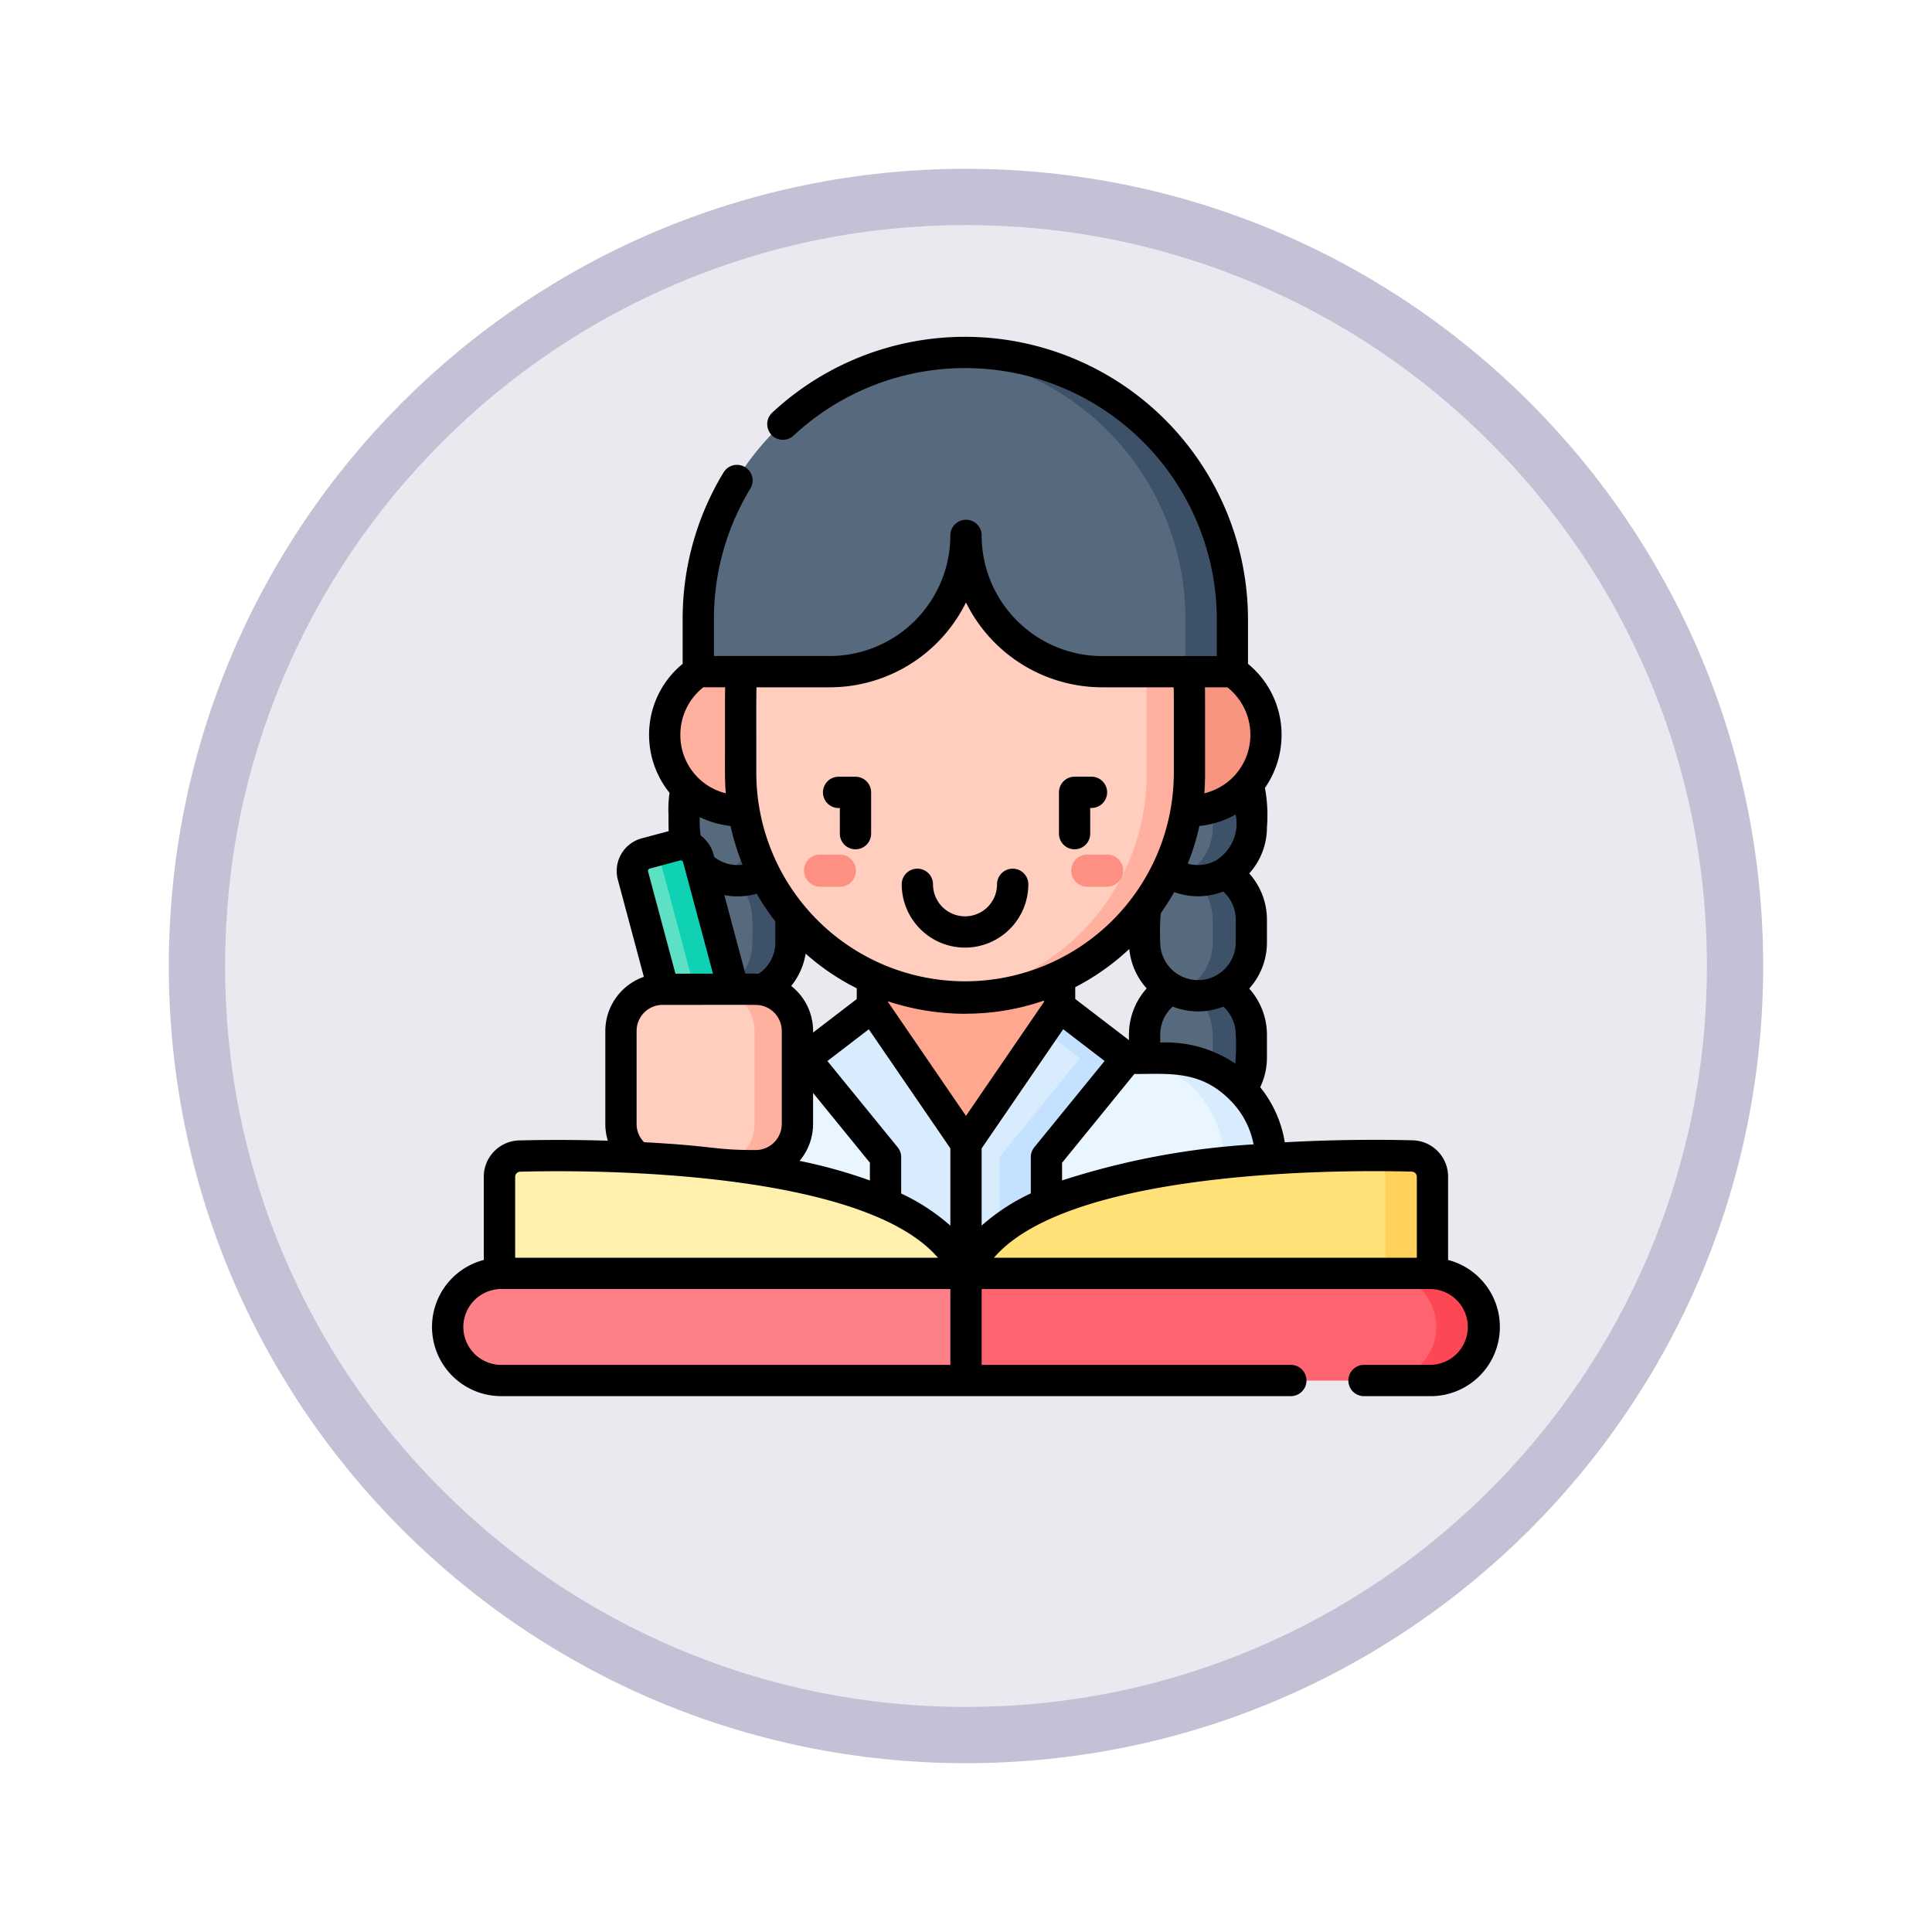 <svg xmlns="http://www.w3.org/2000/svg" xmlns:xlink="http://www.w3.org/1999/xlink" width="103" height="103" viewBox="0 0 103 103">
  <defs>
    <filter id="Trazado_904820" x="0" y="0" width="103" height="103" filterUnits="userSpaceOnUse">
      <feOffset dy="3" input="SourceAlpha"/>
      <feGaussianBlur stdDeviation="3" result="blur"/>
      <feFlood flood-opacity="0.161"/>
      <feComposite operator="in" in2="blur"/>
      <feComposite in="SourceGraphic"/>
    </filter>
  </defs>
  <g id="Grupo_1224529" data-name="Grupo 1224529" transform="translate(-171 -1107.602)">
    <g id="Grupo_1223798" data-name="Grupo 1223798" transform="translate(-448.97 456.602)">
      <g id="Grupo_1223164" data-name="Grupo 1223164" transform="translate(628.97 657)">
        <g id="Grupo_1203639" data-name="Grupo 1203639">
          <g id="Grupo_1202437" data-name="Grupo 1202437" transform="translate(0 0)">
            <g id="Grupo_1177315" data-name="Grupo 1177315">
              <g id="Grupo_1173585" data-name="Grupo 1173585" transform="translate(0)">
                <g id="Grupo_1173428" data-name="Grupo 1173428" transform="translate(0 0)">
                  <g id="Grupo_1171958" data-name="Grupo 1171958">
                    <g id="Grupo_1167341" data-name="Grupo 1167341">
                      <g id="Grupo_1166792" data-name="Grupo 1166792">
                        <g transform="matrix(1, 0, 0, 1, -9, -6)" filter="url(#Trazado_904820)">
                          <g id="Trazado_904820-2" data-name="Trazado 904820" transform="translate(9 6)" fill="#ebe9f0">
                            <path d="M 42.5 83.5 C 36.964 83.5 31.595 82.416 26.541 80.278 C 21.659 78.214 17.274 75.257 13.509 71.491 C 9.743 67.725 6.786 63.341 4.721 58.458 C 2.584 53.405 1.5 48.036 1.5 42.5 C 1.5 36.964 2.584 31.595 4.721 26.541 C 6.786 21.659 9.743 17.274 13.509 13.509 C 17.274 9.743 21.659 6.786 26.541 4.721 C 31.595 2.584 36.964 1.5 42.5 1.5 C 48.036 1.5 53.405 2.584 58.458 4.721 C 63.341 6.786 67.725 9.743 71.491 13.509 C 75.257 17.274 78.214 21.659 80.279 26.541 C 82.416 31.595 83.5 36.964 83.5 42.5 C 83.5 48.036 82.416 53.405 80.279 58.458 C 78.214 63.341 75.257 67.725 71.491 71.491 C 67.725 75.257 63.341 78.214 58.458 80.278 C 53.405 82.416 48.036 83.5 42.5 83.5 Z" stroke="none"/>
                            <path d="M 42.5 3 C 37.166 3 31.994 4.044 27.126 6.103 C 22.422 8.092 18.198 10.941 14.569 14.569 C 10.941 18.198 8.092 22.422 6.103 27.126 C 4.044 31.994 3 37.166 3 42.5 C 3 47.834 4.044 53.006 6.103 57.874 C 8.092 62.577 10.941 66.802 14.569 70.431 C 18.198 74.059 22.422 76.908 27.126 78.897 C 31.994 80.956 37.166 82 42.5 82 C 47.834 82 53.006 80.956 57.874 78.897 C 62.577 76.908 66.802 74.059 70.431 70.431 C 74.059 66.802 76.908 62.577 78.897 57.874 C 80.956 53.006 82 47.834 82 42.5 C 82 37.166 80.956 31.994 78.897 27.126 C 76.908 22.422 74.059 18.198 70.431 14.569 C 66.802 10.941 62.577 8.092 57.874 6.103 C 53.006 4.044 47.834 3 42.5 3 M 42.5 0 C 65.972 0 85 19.028 85 42.5 C 85 65.972 65.972 85 42.5 85 C 19.028 85 0 65.972 0 42.5 C 0 19.028 19.028 0 42.5 0 Z" stroke="none" fill="#c6c0d6"/>
                          </g>
                        </g>
                      </g>
                    </g>
                  </g>
                </g>
              </g>
            </g>
          </g>
        </g>
      </g>
    </g>
    <g id="estudiante_1_" data-name="estudiante (1)" transform="translate(194.034 1123.524)">
      <g id="Grupo_1224527" data-name="Grupo 1224527" transform="translate(0.772 2.863)">
        <g id="Grupo_1224512" data-name="Grupo 1224512" transform="translate(12.607 21.647)">
          <g id="Grupo_1224505" data-name="Grupo 1224505">
            <path id="Trazado_1211481" data-name="Trazado 1211481" d="M124.605,259.356a2.843,2.843,0,0,1-2.871,0,2.868,2.868,0,0,0-.386.273,11.93,11.93,0,0,1-.941,1.5,7.468,7.468,0,0,0-.084,1.9,2.847,2.847,0,0,0,5.694,0v-1.22A2.845,2.845,0,0,0,124.605,259.356Z" transform="translate(-120.321 -253.223)" fill="#57697d"/>
            <path id="Trazado_1211482" data-name="Trazado 1211482" d="M124.605,204.2a2.843,2.843,0,0,1-2.871,0,2.861,2.861,0,0,0-.386.273,11.931,11.931,0,0,1-.941,1.5,7.468,7.468,0,0,0-.084,1.9,2.847,2.847,0,1,0,5.694,0v-1.22a2.845,2.845,0,0,0-1.411-2.458Z" transform="translate(-120.321 -204.201)" fill="#57697d"/>
            <path id="Trazado_1211483" data-name="Trazado 1211483" d="M126.021,318.214v-1.22a2.845,2.845,0,0,0-1.411-2.458,2.849,2.849,0,0,1-2.871,0,2.856,2.856,0,0,0-1.411,2.491c0,.142,0,1.176,0,1.207a2.847,2.847,0,0,0,5.693-.019Z" transform="translate(-120.325 -302.267)" fill="#57697d"/>
            <path id="Trazado_1211484" data-name="Trazado 1211484" d="M124.605,259.356a2.843,2.843,0,0,1-2.871,0,2.868,2.868,0,0,0-.386.273,11.93,11.93,0,0,1-.941,1.5,7.468,7.468,0,0,0-.084,1.9,2.847,2.847,0,0,0,5.694,0v-1.22A2.845,2.845,0,0,0,124.605,259.356Z" transform="translate(-120.321 -253.223)" fill="#57697d"/>
            <path id="Trazado_1211485" data-name="Trazado 1211485" d="M124.605,204.2a2.843,2.843,0,0,1-2.871,0,2.861,2.861,0,0,0-.386.273,11.931,11.931,0,0,1-.941,1.5,7.468,7.468,0,0,0-.084,1.9,2.847,2.847,0,1,0,5.694,0v-1.22a2.845,2.845,0,0,0-1.411-2.458Z" transform="translate(-120.321 -204.201)" fill="#57697d"/>
            <path id="Trazado_1211486" data-name="Trazado 1211486" d="M126.021,318.214v-1.22a2.845,2.845,0,0,0-1.411-2.458,2.849,2.849,0,0,1-2.871,0,2.856,2.856,0,0,0-1.411,2.491c0,.142,0,1.176,0,1.207a2.847,2.847,0,0,0,5.693-.019Z" transform="translate(-120.325 -302.267)" fill="#57697d"/>
            <path id="Trazado_1211487" data-name="Trazado 1211487" d="M124.238,263.034v-1.22a2.859,2.859,0,0,0-.9-2.074,2.841,2.841,0,0,1-1.6-.384,2.858,2.858,0,0,0-.386.273,11.931,11.931,0,0,1-.941,1.5,7.469,7.469,0,0,0-.084,1.9,2.847,2.847,0,0,0,1.92,2.692A2.782,2.782,0,0,0,124.238,263.034Z" transform="translate(-120.322 -253.223)" fill="#57697d"/>
            <path id="Trazado_1211488" data-name="Trazado 1211488" d="M123.342,204.588l0,0a2.84,2.84,0,0,1-1.6-.384,2.854,2.854,0,0,0-.386.273,11.929,11.929,0,0,1-.941,1.5,7.468,7.468,0,0,0-.084,1.9,2.847,2.847,0,0,0,1.951,2.7,2.836,2.836,0,0,0,1.964-2.7v-1.22A2.836,2.836,0,0,0,123.342,204.588Z" transform="translate(-120.322 -204.2)" fill="#57697d"/>
            <path id="Trazado_1211489" data-name="Trazado 1211489" d="M122.4,320.878a2.85,2.85,0,0,0,1.846-2.665c0-1.215.156-2.3-.9-3.291l0,0a2.843,2.843,0,0,1-1.6-.383,2.857,2.857,0,0,0-1.411,2.491c0,.142,0,1.176,0,1.207a2.848,2.848,0,0,0,1.971,2.69Z" transform="translate(-120.325 -302.266)" fill="#57697d"/>
          </g>
          <g id="Grupo_1224507" data-name="Grupo 1224507" transform="translate(1.848 0)">
            <g id="Grupo_1224506" data-name="Grupo 1224506">
              <path id="Trazado_1211490" data-name="Trazado 1211490" d="M139.378,204.2a2.839,2.839,0,0,1-1.486.387c1.052.991.9,2.079.9,3.29a2.847,2.847,0,0,1-1.846,2.665,2.849,2.849,0,0,0,3.848-2.665v-1.22A2.845,2.845,0,0,0,139.378,204.2Z" transform="translate(-136.941 -204.201)" fill="#3d5168"/>
            </g>
          </g>
          <g id="Grupo_1224509" data-name="Grupo 1224509" transform="translate(1.848 6.133)">
            <g id="Grupo_1224508" data-name="Grupo 1224508">
              <path id="Trazado_1211491" data-name="Trazado 1211491" d="M139.378,259.356a2.84,2.84,0,0,1-1.486.387c1.052.991.9,2.079.9,3.29a2.847,2.847,0,0,1-1.846,2.665,2.849,2.849,0,0,0,3.848-2.665v-1.22A2.845,2.845,0,0,0,139.378,259.356Z" transform="translate(-136.941 -259.356)" fill="#3d5168"/>
            </g>
          </g>
          <g id="Grupo_1224511" data-name="Grupo 1224511" transform="translate(1.848 12.269)">
            <g id="Grupo_1224510" data-name="Grupo 1224510">
              <path id="Trazado_1211492" data-name="Trazado 1211492" d="M139.38,314.535a2.842,2.842,0,0,1-1.487.387c1.04.978.9,2.039.9,3.291a2.85,2.85,0,0,1-1.846,2.665,2.849,2.849,0,0,0,3.847-2.665v-1.22a2.845,2.845,0,0,0-1.411-2.458Z" transform="translate(-136.944 -314.535)" fill="#3d5168"/>
            </g>
          </g>
        </g>
        <g id="Grupo_1224520" data-name="Grupo 1224520" transform="translate(37.151 21.647)">
          <g id="Grupo_1224513" data-name="Grupo 1224513">
            <path id="Trazado_1211493" data-name="Trazado 1211493" d="M345.339,259.356a2.843,2.843,0,0,1-2.871,0,2.866,2.866,0,0,0-.386.273,11.927,11.927,0,0,1-.941,1.5,7.471,7.471,0,0,0-.084,1.9,2.847,2.847,0,0,0,5.694,0v-1.22A2.845,2.845,0,0,0,345.339,259.356Z" transform="translate(-341.055 -253.223)" fill="#57697d"/>
            <path id="Trazado_1211494" data-name="Trazado 1211494" d="M345.339,204.2a2.843,2.843,0,0,1-2.871,0,2.859,2.859,0,0,0-.386.273,11.928,11.928,0,0,1-.941,1.5,7.471,7.471,0,0,0-.084,1.9,2.847,2.847,0,1,0,5.694,0v-1.22a2.845,2.845,0,0,0-1.411-2.458Z" transform="translate(-341.055 -204.201)" fill="#57697d"/>
            <path id="Trazado_1211495" data-name="Trazado 1211495" d="M346.755,318.214v-1.22a2.845,2.845,0,0,0-1.411-2.458,2.849,2.849,0,0,1-2.871,0,2.856,2.856,0,0,0-1.411,2.491c0,.142,0,1.176,0,1.207a2.847,2.847,0,0,0,5.693-.019Z" transform="translate(-341.059 -302.267)" fill="#57697d"/>
            <path id="Trazado_1211496" data-name="Trazado 1211496" d="M345.339,259.356a2.843,2.843,0,0,1-2.871,0,2.866,2.866,0,0,0-.386.273,11.927,11.927,0,0,1-.941,1.5,7.471,7.471,0,0,0-.084,1.9,2.847,2.847,0,0,0,5.694,0v-1.22A2.845,2.845,0,0,0,345.339,259.356Z" transform="translate(-341.055 -253.223)" fill="#57697d"/>
            <path id="Trazado_1211497" data-name="Trazado 1211497" d="M345.339,204.2a2.843,2.843,0,0,1-2.871,0,2.859,2.859,0,0,0-.386.273,11.928,11.928,0,0,1-.941,1.5,7.471,7.471,0,0,0-.084,1.9,2.847,2.847,0,1,0,5.694,0v-1.22a2.845,2.845,0,0,0-1.411-2.458Z" transform="translate(-341.055 -204.201)" fill="#57697d"/>
            <path id="Trazado_1211498" data-name="Trazado 1211498" d="M346.755,318.214v-1.22a2.845,2.845,0,0,0-1.411-2.458,2.849,2.849,0,0,1-2.871,0,2.856,2.856,0,0,0-1.411,2.491c0,.142,0,1.176,0,1.207a2.847,2.847,0,0,0,5.693-.019Z" transform="translate(-341.059 -302.267)" fill="#57697d"/>
            <path id="Trazado_1211499" data-name="Trazado 1211499" d="M344.972,263.034v-1.22a2.859,2.859,0,0,0-.9-2.074,2.841,2.841,0,0,1-1.6-.384,2.858,2.858,0,0,0-.386.273,11.934,11.934,0,0,1-.941,1.5,7.467,7.467,0,0,0-.084,1.9,2.847,2.847,0,0,0,1.92,2.692A2.782,2.782,0,0,0,344.972,263.034Z" transform="translate(-341.056 -253.223)" fill="#57697d"/>
            <path id="Trazado_1211500" data-name="Trazado 1211500" d="M344.077,204.588l0,0a2.84,2.84,0,0,1-1.6-.384,2.855,2.855,0,0,0-.386.273,11.928,11.928,0,0,1-.941,1.5,7.467,7.467,0,0,0-.084,1.9,2.06,2.06,0,1,0,3.915,0v-1.22A2.836,2.836,0,0,0,344.077,204.588Z" transform="translate(-341.057 -204.2)" fill="#57697d"/>
            <path id="Trazado_1211501" data-name="Trazado 1211501" d="M343.13,320.878a2.85,2.85,0,0,0,1.846-2.665c0-1.607.121-2.168-.9-3.3a2.843,2.843,0,0,1-1.6-.383,2.857,2.857,0,0,0-1.411,2.491c0,.142,0,1.176,0,1.207a2.848,2.848,0,0,0,1.971,2.69Z" transform="translate(-341.059 -302.266)" fill="#57697d"/>
          </g>
          <g id="Grupo_1224515" data-name="Grupo 1224515" transform="translate(1.848 0)">
            <g id="Grupo_1224514" data-name="Grupo 1224514">
              <path id="Trazado_1211502" data-name="Trazado 1211502" d="M360.112,204.2a2.84,2.84,0,0,1-1.486.387,2.836,2.836,0,0,1,.9,2.071v1.22a2.847,2.847,0,0,1-1.846,2.665,2.849,2.849,0,0,0,3.848-2.665v-1.22A2.845,2.845,0,0,0,360.112,204.2Z" transform="translate(-357.675 -204.201)" fill="#3d5168"/>
            </g>
          </g>
          <g id="Grupo_1224517" data-name="Grupo 1224517" transform="translate(1.848 6.133)">
            <g id="Grupo_1224516" data-name="Grupo 1224516">
              <path id="Trazado_1211503" data-name="Trazado 1211503" d="M360.112,259.356a2.84,2.84,0,0,1-1.486.387c1.052.991.9,2.079.9,3.29a2.847,2.847,0,0,1-1.846,2.665,2.849,2.849,0,0,0,3.848-2.665v-1.22A2.845,2.845,0,0,0,360.112,259.356Z" transform="translate(-357.675 -259.356)" fill="#3d5168"/>
            </g>
          </g>
          <g id="Grupo_1224519" data-name="Grupo 1224519" transform="translate(1.848 12.269)">
            <g id="Grupo_1224518" data-name="Grupo 1224518">
              <path id="Trazado_1211504" data-name="Trazado 1211504" d="M360.114,314.535a2.842,2.842,0,0,1-1.487.387c1.04.978.9,2.039.9,3.291a2.85,2.85,0,0,1-1.846,2.665,2.849,2.849,0,0,0,3.847-2.665v-1.22a2.845,2.845,0,0,0-1.411-2.458Z" transform="translate(-357.678 -314.535)" fill="#3d5168"/>
            </g>
          </g>
        </g>
        <path id="Trazado_1211505" data-name="Trazado 1211505" d="M136.291,348.02h-2.175l-4.289,5.269v3.688h-8.578v-3.688l-4.289-5.269h-2.175a5.5,5.5,0,0,0-5.5,5.576v8.749h32.5v-8.826A5.5,5.5,0,0,0,136.291,348.02Z" transform="translate(-97.906 -310.381)" fill="#eaf6ff"/>
        <path id="Trazado_1211506" data-name="Trazado 1211506" d="M136.291,348.02h-2.175l-4.289,5.269v3.688h-8.578v-3.688l-4.289-5.269h-2.175a5.5,5.5,0,0,0-5.5,5.576v8.749h32.5v-8.826A5.5,5.5,0,0,0,136.291,348.02Z" transform="translate(-97.906 -310.381)" fill="#eaf6ff"/>
        <g id="Grupo_1224521" data-name="Grupo 1224521" transform="translate(36.204 37.639)">
          <path id="Trazado_1211507" data-name="Trazado 1211507" d="M334.721,348.02h-2.175l-.005.007a5.5,5.5,0,0,1,5.233,5.492v8.826h2.446v-8.826A5.5,5.5,0,0,0,334.721,348.02Z" transform="translate(-332.54 -348.02)" fill="#d8ecfe"/>
        </g>
        <path id="Trazado_1211508" data-name="Trazado 1211508" d="M210.562,287.447v3.986l4.532,6.621a.556.556,0,0,0,.918,0l4.532-6.621v-3.986Z" transform="translate(-187.921 -256.543)" fill="#ffa78f"/>
        <path id="Trazado_1211509" data-name="Trazado 1211509" d="M115.118,162.606h-2.327a4.044,4.044,0,0,0-1.79,3.36v.025a4.05,4.05,0,0,0,4.208,4.048h2.523v-7.433Z" transform="translate(-99.431 -145.584)" fill="#ffb09e"/>
        <path id="Trazado_1211510" data-name="Trazado 1211510" d="M338.71,162.606h-5.566v7.433h3.115a4.056,4.056,0,0,0,4.241-4.048v-.025A4.044,4.044,0,0,0,338.71,162.606Z" transform="translate(-296.873 -145.584)" fill="#f89580"/>
        <path id="Trazado_1211511" data-name="Trazado 1211511" d="M169.538,86.067H147.458v8.511h0c-.086.816-.066.873-.066,5.483,0,6.8,5.69,11.872,11.325,11.872a11.924,11.924,0,0,0,10.823-11.872C169.538,99.441,169.538,86.667,169.538,86.067Z" transform="translate(-131.771 -77.555)" fill="#ffcebf"/>
        <path id="Trazado_1211512" data-name="Trazado 1211512" d="M186.423,329.915l-4.532-6.62-3.587,2.749,4.289,5.269v9.056h8.578v-9.056l4.289-5.269-3.587-2.749-4.532,6.62A.556.556,0,0,1,186.423,329.915Z" transform="translate(-159.25 -288.404)" fill="#d8ecfe"/>
        <path id="Trazado_1211513" data-name="Trazado 1211513" d="M280.316,403.712v-8a1.112,1.112,0,0,0-1.084-1.112c-4.447-.116-21.18-.118-23.785,6.261v2.856Z" transform="translate(-227.815 -351.755)" fill="#fff3be"/>
        <path id="Trazado_1211514" data-name="Trazado 1211514" d="M280.222,456.82H255.446v-5.711h24.776a2.855,2.855,0,0,1,2.855,2.855h0A2.855,2.855,0,0,1,280.222,456.82Z" transform="translate(-227.814 -402.007)" fill="#fd8087"/>
        <path id="Trazado_1211515" data-name="Trazado 1211515" d="M256.069,109.713v11.365a11.924,11.924,0,0,1-10.824,11.872,11.925,11.925,0,0,0,13.048-11.872V109.713Z" transform="translate(-218.748 -98.572)" fill="#ffb09e"/>
        <path id="Trazado_1211516" data-name="Trazado 1211516" d="M140.532,10C134.121,10,127.1,15.843,127.1,24.15v2.816H134.1a7.263,7.263,0,0,0,7.263-7.263,7.263,7.263,0,0,0,7.263,7.263h4.941V24.15A14.2,14.2,0,0,0,140.532,10Z" transform="translate(-113.735 -9.944)" fill="#57697d"/>
        <g id="Grupo_1224523" data-name="Grupo 1224523" transform="translate(26.353)">
          <g id="Grupo_1224522" data-name="Grupo 1224522">
            <path id="Trazado_1211517" data-name="Trazado 1211517" d="M243.942,9.573A14.2,14.2,0,0,1,256.98,23.726v2.816h2.446V23.726A14.214,14.214,0,0,0,243.942,9.573Z" transform="translate(-243.942 -9.519)" fill="#3d5168"/>
          </g>
        </g>
        <g id="Grupo_1224525" data-name="Grupo 1224525" transform="translate(29.474 34.89)">
          <g id="Grupo_1224524" data-name="Grupo 1224524">
            <path id="Trazado_1211518" data-name="Trazado 1211518" d="M275.166,323.293l-.842,1.23,1.983,1.52-4.289,5.269v9.056h2.446v-9.056l4.289-5.269Z" transform="translate(-272.018 -323.293)" fill="#c4e2ff"/>
          </g>
        </g>
        <path id="Trazado_1211519" data-name="Trazado 1211519" d="M100.444,259.31c-3.272-12.213-3-11.472-3.334-11.75l-.926.248a.96.96,0,0,0-.679,1.176l2.912,10.869Z" transform="translate(-85.629 -221.091)" fill="#5de1c4"/>
        <path id="Trazado_1211520" data-name="Trazado 1211520" d="M110.424,258.059l1.9-.508L109.3,246.292a.96.96,0,0,0-1.176-.679l-1.045.28c.229.25-.016-.479,3.236,11.657Z" transform="translate(-95.949 -219.332)" fill="#0ed2b3"/>
        <path id="Trazado_1211521" data-name="Trazado 1211521" d="M97.656,322.064V317.1a2.224,2.224,0,0,0-2.224-2.224h-3.18a2.224,2.224,0,0,0-2.224,2.224v4.959a2.224,2.224,0,0,0,2.224,2.224h3.18A2.224,2.224,0,0,0,97.656,322.064Z" transform="translate(-80.791 -280.927)" fill="#ffcebf"/>
        <path id="Trazado_1211522" data-name="Trazado 1211522" d="M136.849,314.881h-2.224a2.224,2.224,0,0,1,2.224,2.224v4.959a2.224,2.224,0,0,1-2.224,2.224h2.224a2.224,2.224,0,0,0,2.224-2.224V317.1A2.224,2.224,0,0,0,136.849,314.881Z" transform="translate(-120.428 -280.927)" fill="#ffb09e"/>
        <path id="Trazado_1211523" data-name="Trazado 1211523" d="M277.008,394.6c-1.013-.026-1.35-.024.29-.026-6.1-.009-19.54.626-21.851,6.287v2.856h22.645v-8A1.112,1.112,0,0,0,277.008,394.6Z" transform="translate(-227.815 -351.756)" fill="#ffe177"/>
        <path id="Trazado_1211524" data-name="Trazado 1211524" d="M443.028,394.521c-.7-.018-5.111-.069-2.446,0a1.112,1.112,0,0,1,1.084,1.112v8h2.446v-8A1.112,1.112,0,0,0,443.028,394.521Z" transform="translate(-391.611 -351.68)" fill="#ffd15b"/>
        <path id="Trazado_1211525" data-name="Trazado 1211525" d="M278,456.82a2.856,2.856,0,0,0,0-5.711H255.446v5.711H278Z" transform="translate(-227.814 -402.007)" fill="#fe646f"/>
        <path id="Trazado_1211526" data-name="Trazado 1211526" d="M458.712,451.109h-2.446a2.856,2.856,0,0,1,0,5.711h2.446a2.855,2.855,0,0,0,2.855-2.855h0A2.855,2.855,0,0,0,458.712,451.109Z" transform="translate(-406.304 -402.007)" fill="#fd4755"/>
        <path id="Trazado_1211527" data-name="Trazado 1211527" d="M31.8,403.769v-8a1.112,1.112,0,0,1,1.084-1.112c4.447-.116,21.18-.118,23.785,6.261v2.856Z" transform="translate(-29.032 -351.805)" fill="#fff0ad"/>
        <path id="Trazado_1211528" data-name="Trazado 1211528" d="M34.578,456.82H9.8a2.855,2.855,0,0,1-2.855-2.855h0A2.855,2.855,0,0,1,9.8,451.109H34.578Z" transform="translate(-6.946 -402.007)" fill="#fd8087"/>
        <g id="Grupo_1224526" data-name="Grupo 1224526" transform="translate(19.054 26.774)">
          <path id="Trazado_1211529" data-name="Trazado 1211529" d="M307.319,252.022h1.015a.883.883,0,0,0,.895-.833.859.859,0,0,0-.859-.886h-1.051a.859.859,0,0,0,0,1.718Z" transform="translate(-292.21 -250.304)" fill="#fe8f83"/>
          <path id="Trazado_1211530" data-name="Trazado 1211530" d="M180.214,252.022H179.2a.883.883,0,0,1-.895-.833.859.859,0,0,1,.859-.886h1.051a.859.859,0,0,1,0,1.718Z" transform="translate(-178.303 -250.304)" fill="#fe8f83"/>
        </g>
      </g>
      <g id="Grupo_1224528" data-name="Grupo 1224528" transform="translate(0 2.03)">
        <path id="Trazado_1211531" data-name="Trazado 1211531" d="M228.558,261.3a3.379,3.379,0,0,0,3.375-3.375.834.834,0,0,0-1.668,0,1.707,1.707,0,1,1-3.414,0,.834.834,0,1,0-1.668,0A3.379,3.379,0,0,0,228.558,261.3Z" transform="translate(-200.144 -228.732)"/>
        <path id="Trazado_1211532" data-name="Trazado 1211532" d="M301.394,216.84a.834.834,0,0,0,.834-.834v-1.369h.068a.834.834,0,0,0,0-1.668h-.9a.834.834,0,0,0-.834.834v2.2A.834.834,0,0,0,301.394,216.84Z" transform="translate(-267.14 -189.514)"/>
        <path id="Trazado_1211533" data-name="Trazado 1211533" d="M188.23,214.637h.069v1.369a.834.834,0,1,0,1.668,0v-2.2a.834.834,0,0,0-.834-.834h-.9a.834.834,0,0,0,0,1.668Z" transform="translate(-166.559 -189.514)"/>
        <path id="Trazado_1211534" data-name="Trazado 1211534" d="M54.168,51.249V46.816a1.936,1.936,0,0,0-1.9-1.945c-1.289-.034-3.836-.061-6.806.106a6.278,6.278,0,0,0-1.311-2.938,3.653,3.653,0,0,0,.359-1.581v-1.22a3.692,3.692,0,0,0-.945-2.457,3.666,3.666,0,0,0,.945-2.459V33.1a3.692,3.692,0,0,0-.944-2.457,3.663,3.663,0,0,0,.944-2.459,8,8,0,0,0-.107-2.1,4.957,4.957,0,0,0,.887-2.813v-.025A4.875,4.875,0,0,0,43.5,19.47v-2.4A15.087,15.087,0,0,0,18.135,6.077.834.834,0,0,0,19.273,7.3a13.419,13.419,0,0,1,22.564,9.773v1.982H35.729A6.437,6.437,0,0,1,29.3,12.622a.834.834,0,0,0-1.668,0A6.437,6.437,0,0,1,21.2,19.051H15.028V17.069a13.345,13.345,0,0,1,1.94-6.941.834.834,0,1,0-1.425-.867,15.012,15.012,0,0,0-2.183,7.808v2.4a4.876,4.876,0,0,0-1.79,3.775v.025a4.925,4.925,0,0,0,1.091,3.077,6.05,6.05,0,0,0-.056,1.142c0,.362,0,.647.01.9l-1.442.386a1.8,1.8,0,0,0-1.269,2.2l1.388,5.182a3.062,3.062,0,0,0-2.055,2.888V44a3.03,3.03,0,0,0,.135.892c-2.049-.063-3.741-.04-4.714-.015a1.936,1.936,0,0,0-1.9,1.945v4.427a3.69,3.69,0,0,0,.926,7.261h42.1a.834.834,0,1,0,0-1.668H29.3V52.8H53.242a2.022,2.022,0,0,1,0,4.043H49.684a.834.834,0,1,0,0,1.668h3.558a3.69,3.69,0,0,0,.926-7.261ZM33.588,47.01v-.943l3.852-4.731c1.86,0,3.522-.208,5.1,1.388a4.513,4.513,0,0,1,1.257,2.364A41.026,41.026,0,0,0,33.588,47.01ZM29.3,49.416c0-6.754,0,2.64,0-4.115l4.348-6.352,2.207,1.692-3.747,4.6a.834.834,0,0,0-.187.527V47.7A10.959,10.959,0,0,0,29.3,49.416Zm-4.289-1.708V45.771a.834.834,0,0,0-.187-.527l-3.747-4.6,2.207-1.692L27.632,45.3c0,.372,0,3.749,0,4.121a10.982,10.982,0,0,0-2.621-1.714ZM17.255,35.983H16.7L15.582,31.8a3.754,3.754,0,0,0,1.726-.077A12.765,12.765,0,0,0,18.3,33.2c0,.1,0,.063,0,1.124a2.006,2.006,0,0,1-.885,1.667c-.053,0-.107,0-.161,0Zm-2.216-6.22a1.883,1.883,0,0,0-.718-1.142,4.814,4.814,0,0,1-.048-.982,4.981,4.981,0,0,0,1.641.474,12.635,12.635,0,0,0,.641,2.067,2.022,2.022,0,0,1-1.515-.416Zm4.879,5.158a12.627,12.627,0,0,0,2.723,1.846v.574l-2.328,1.785a3.058,3.058,0,0,0-1.166-2.484A3.662,3.662,0,0,0,19.918,34.921Zm8.538,3.2a12.7,12.7,0,0,0,4.153-.695l.013,0v.068l-4.157,6.073-4.157-6.072v-.033a13.226,13.226,0,0,0,4.148.664Zm13.728-.38a2.022,2.022,0,0,1,.663,1.492,10.516,10.516,0,0,1-.026,1.547,6.6,6.6,0,0,0-4-1.121v-.426a2.022,2.022,0,0,1,.663-1.492A3.691,3.691,0,0,0,42.184,37.745Zm.663-3.424a2.013,2.013,0,1,1-4.026,0,12.561,12.561,0,0,1,.027-1.553,12.823,12.823,0,0,0,.718-1.127,3.7,3.7,0,0,0,2.618-.031,2.022,2.022,0,0,1,.663,1.492Zm-1.081-4.354a1.993,1.993,0,0,1-1.472.157l0-.013a12.534,12.534,0,0,0,.608-1.96l.009-.036a4.964,4.964,0,0,0,1.931-.61A2.319,2.319,0,0,1,41.765,29.966Zm-4.595,4.71a3.667,3.667,0,0,0,.927,2.1,3.692,3.692,0,0,0-.945,2.457v.3l-2.862-2.194v-.63a12.823,12.823,0,0,0,2.88-2.035ZM20.313,44V42.345l3.03,3.722v.945a27.059,27.059,0,0,0-3.749-1.045A3.054,3.054,0,0,0,20.313,44ZM42.4,20.719a3.212,3.212,0,0,1,1.226,2.526v.025a3.193,3.193,0,0,1-2.453,3.1c.026-.331.039-.723.039-1,0-4.523,0-4.361-.008-4.649H42.4ZM28.466,16.2a8.107,8.107,0,0,0,7.263,4.52h3.807c.014.336.01.034.01,4.649a11.13,11.13,0,0,1-22.259,0c0-3.054-.008-4.071.01-4.649H21.2a8.107,8.107,0,0,0,7.263-4.52ZM13.238,23.245a3.212,3.212,0,0,1,1.226-2.526h1.162c-.011.447-.011,1.139-.009,2.532,0,1.92-.015,2.407.04,3.119a3.187,3.187,0,0,1-2.419-3.1Zm-1.633,7.14,1.624-.435a.127.127,0,0,1,.121.032.288.288,0,0,1,.044.1l1.582,5.906h-2L11.516,30.54a.126.126,0,0,1,.089-.154Zm-.3,14.587a1.372,1.372,0,0,1-.4-.972V39.041a1.391,1.391,0,0,1,1.429-1.39c5.254,0,4.954-.009,5.137.02h.011a1.391,1.391,0,0,1,1.162,1.369V44a1.391,1.391,0,0,1-1.39,1.39c-2.3,0-2.1-.212-5.95-.418Zm-6.874,1.85a.277.277,0,0,1,.272-.278c5.724-.149,18.53.245,22.269,4.587H4.431Zm-2.763,8A2.024,2.024,0,0,1,3.689,52.8H27.632v4.043H3.689A2.024,2.024,0,0,1,1.668,54.82Zm28.286-3.689c3.734-4.352,16.534-4.743,22.275-4.593a.277.277,0,0,1,.272.278v4.315Z" transform="translate(0 -2.03)"/>
      </g>
    </g>
  </g>
</svg>
